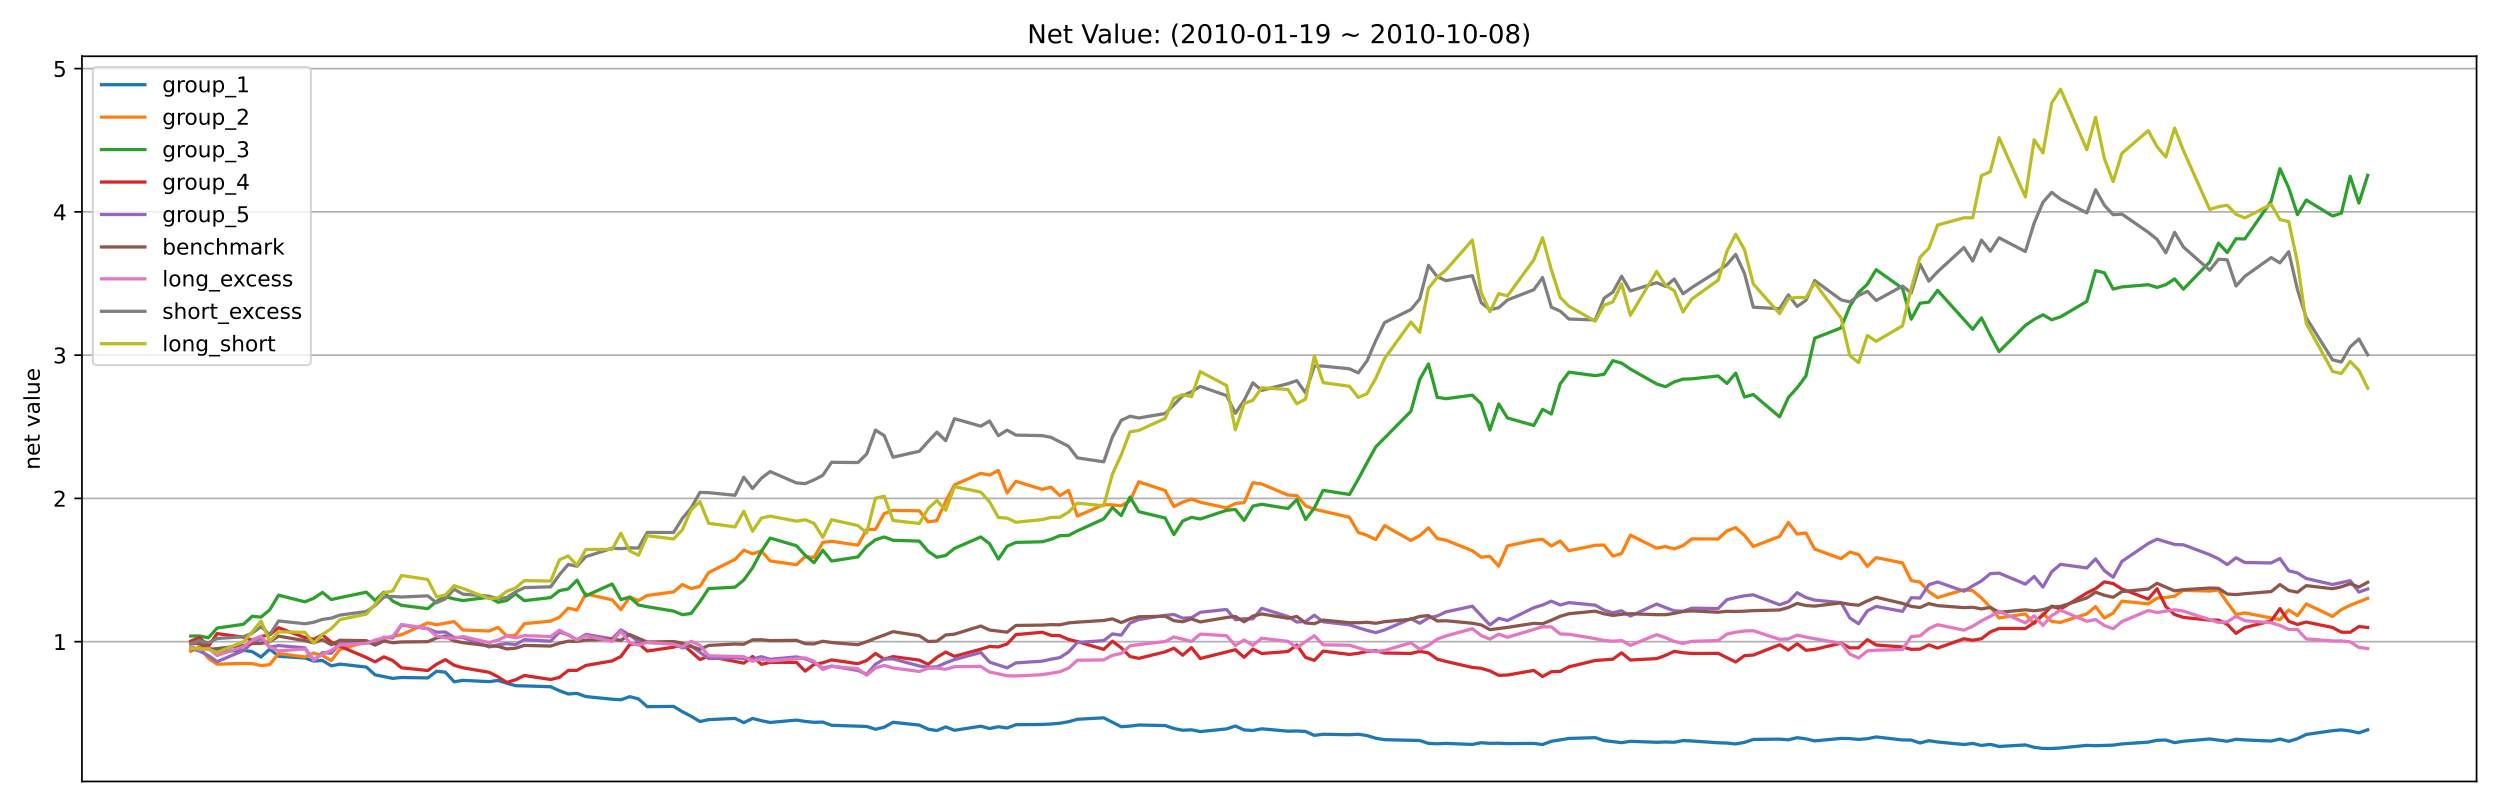 <?xml version="1.0" encoding="utf-8" standalone="no"?>
<!DOCTYPE svg PUBLIC "-//W3C//DTD SVG 1.1//EN"
  "http://www.w3.org/Graphics/SVG/1.1/DTD/svg11.dtd">
<!-- Created with matplotlib (https://matplotlib.org/) -->
<svg height="374.4pt" version="1.1" viewBox="0 0 1152 374.4" width="1152pt" xmlns="http://www.w3.org/2000/svg" xmlns:xlink="http://www.w3.org/1999/xlink">
 <defs>
  <style type="text/css">*{stroke-linecap:butt;stroke-linejoin:round;}</style>
 </defs>
 <g id="figure_1">
  <g id="patch_1">
   <path d="M 0 374.4 
L 1152 374.4 
L 1152 0 
L 0 0 
z
" style="fill:#ffffff;"/>
  </g>
  <g id="axes_1">
   <g id="patch_2">
    <path d="M 37.76 360.1 
L 1141.2 360.1 
L 1141.2 25.92 
L 37.76 25.92 
z
" style="fill:#ffffff;"/>
   </g>
   <g id="matplotlib.axis_1"/>
   <g id="matplotlib.axis_2">
    <g id="ytick_1">
     <g id="line2d_1">
      <path clip-path="url(#p6f74dee149)" d="M 37.76 295.695 
L 1141.2 295.695 
" style="fill:none;stroke:#b0b0b0;stroke-linecap:square;stroke-width:0.8;"/>
     </g>
     <g id="line2d_2">
      <defs>
       <path d="M 0 0 
L -3.5 0 
" id="mcd8a3d7a21" style="stroke:#000000;stroke-width:0.8;"/>
      </defs>
      <g>
       <use style="stroke:#000000;stroke-width:0.8;" x="37.76" xlink:href="#mcd8a3d7a21" y="295.695"/>
      </g>
     </g>
     <g id="text_1">
      <!-- 1 -->
      <g transform="translate(24.398 299.494)scale(0.1 -0.1)">
       <defs>
        <path d="M 12.406 8.297 
L 28.516 8.297 
L 28.516 63.922 
L 10.984 60.406 
L 10.984 69.391 
L 28.422 72.906 
L 38.281 72.906 
L 38.281 8.297 
L 54.391 8.297 
L 54.391 0 
L 12.406 0 
z
" id="DejaVuSans-49"/>
       </defs>
       <use xlink:href="#DejaVuSans-49"/>
      </g>
     </g>
    </g>
    <g id="ytick_2">
     <g id="line2d_3">
      <path clip-path="url(#p6f74dee149)" d="M 37.76 229.671 
L 1141.2 229.671 
" style="fill:none;stroke:#b0b0b0;stroke-linecap:square;stroke-width:0.8;"/>
     </g>
     <g id="line2d_4">
      <g>
       <use style="stroke:#000000;stroke-width:0.8;" x="37.76" xlink:href="#mcd8a3d7a21" y="229.671"/>
      </g>
     </g>
     <g id="text_2">
      <!-- 2 -->
      <g transform="translate(24.398 233.471)scale(0.1 -0.1)">
       <defs>
        <path d="M 19.188 8.297 
L 53.609 8.297 
L 53.609 0 
L 7.328 0 
L 7.328 8.297 
Q 12.938 14.109 22.625 23.891 
Q 32.328 33.688 34.812 36.531 
Q 39.547 41.844 41.422 45.531 
Q 43.312 49.219 43.312 52.781 
Q 43.312 58.594 39.234 62.25 
Q 35.156 65.922 28.609 65.922 
Q 23.969 65.922 18.812 64.312 
Q 13.672 62.703 7.812 59.422 
L 7.812 69.391 
Q 13.766 71.781 18.938 73 
Q 24.125 74.219 28.422 74.219 
Q 39.75 74.219 46.484 68.547 
Q 53.219 62.891 53.219 53.422 
Q 53.219 48.922 51.531 44.891 
Q 49.859 40.875 45.406 35.406 
Q 44.188 33.984 37.641 27.219 
Q 31.109 20.453 19.188 8.297 
z
" id="DejaVuSans-50"/>
       </defs>
       <use xlink:href="#DejaVuSans-50"/>
      </g>
     </g>
    </g>
    <g id="ytick_3">
     <g id="line2d_5">
      <path clip-path="url(#p6f74dee149)" d="M 37.76 163.648 
L 1141.2 163.648 
" style="fill:none;stroke:#b0b0b0;stroke-linecap:square;stroke-width:0.8;"/>
     </g>
     <g id="line2d_6">
      <g>
       <use style="stroke:#000000;stroke-width:0.8;" x="37.76" xlink:href="#mcd8a3d7a21" y="163.648"/>
      </g>
     </g>
     <g id="text_3">
      <!-- 3 -->
      <g transform="translate(24.398 167.447)scale(0.1 -0.1)">
       <defs>
        <path d="M 40.578 39.312 
Q 47.656 37.797 51.625 33 
Q 55.609 28.219 55.609 21.188 
Q 55.609 10.406 48.188 4.484 
Q 40.766 -1.422 27.094 -1.422 
Q 22.516 -1.422 17.656 -0.516 
Q 12.797 0.391 7.625 2.203 
L 7.625 11.719 
Q 11.719 9.328 16.594 8.109 
Q 21.484 6.891 26.812 6.891 
Q 36.078 6.891 40.938 10.547 
Q 45.797 14.203 45.797 21.188 
Q 45.797 27.641 41.281 31.266 
Q 36.766 34.906 28.719 34.906 
L 20.219 34.906 
L 20.219 43.016 
L 29.109 43.016 
Q 36.375 43.016 40.234 45.922 
Q 44.094 48.828 44.094 54.297 
Q 44.094 59.906 40.109 62.906 
Q 36.141 65.922 28.719 65.922 
Q 24.656 65.922 20.016 65.031 
Q 15.375 64.156 9.812 62.312 
L 9.812 71.094 
Q 15.438 72.656 20.344 73.438 
Q 25.25 74.219 29.594 74.219 
Q 40.828 74.219 47.359 69.109 
Q 53.906 64.016 53.906 55.328 
Q 53.906 49.266 50.438 45.094 
Q 46.969 40.922 40.578 39.312 
z
" id="DejaVuSans-51"/>
       </defs>
       <use xlink:href="#DejaVuSans-51"/>
      </g>
     </g>
    </g>
    <g id="ytick_4">
     <g id="line2d_7">
      <path clip-path="url(#p6f74dee149)" d="M 37.76 97.624 
L 1141.2 97.624 
" style="fill:none;stroke:#b0b0b0;stroke-linecap:square;stroke-width:0.8;"/>
     </g>
     <g id="line2d_8">
      <g>
       <use style="stroke:#000000;stroke-width:0.8;" x="37.76" xlink:href="#mcd8a3d7a21" y="97.624"/>
      </g>
     </g>
     <g id="text_4">
      <!-- 4 -->
      <g transform="translate(24.398 101.423)scale(0.1 -0.1)">
       <defs>
        <path d="M 37.797 64.312 
L 12.891 25.391 
L 37.797 25.391 
z
M 35.203 72.906 
L 47.609 72.906 
L 47.609 25.391 
L 58.016 25.391 
L 58.016 17.188 
L 47.609 17.188 
L 47.609 0 
L 37.797 0 
L 37.797 17.188 
L 4.891 17.188 
L 4.891 26.703 
z
" id="DejaVuSans-52"/>
       </defs>
       <use xlink:href="#DejaVuSans-52"/>
      </g>
     </g>
    </g>
    <g id="ytick_5">
     <g id="line2d_9">
      <path clip-path="url(#p6f74dee149)" d="M 37.76 31.6 
L 1141.2 31.6 
" style="fill:none;stroke:#b0b0b0;stroke-linecap:square;stroke-width:0.8;"/>
     </g>
     <g id="line2d_10">
      <g>
       <use style="stroke:#000000;stroke-width:0.8;" x="37.76" xlink:href="#mcd8a3d7a21" y="31.6"/>
      </g>
     </g>
     <g id="text_5">
      <!-- 5 -->
      <g transform="translate(24.398 35.399)scale(0.1 -0.1)">
       <defs>
        <path d="M 10.797 72.906 
L 49.516 72.906 
L 49.516 64.594 
L 19.828 64.594 
L 19.828 46.734 
Q 21.969 47.469 24.109 47.828 
Q 26.266 48.188 28.422 48.188 
Q 40.625 48.188 47.75 41.5 
Q 54.891 34.812 54.891 23.391 
Q 54.891 11.625 47.562 5.094 
Q 40.234 -1.422 26.906 -1.422 
Q 22.312 -1.422 17.547 -0.641 
Q 12.797 0.141 7.719 1.703 
L 7.719 11.625 
Q 12.109 9.234 16.797 8.062 
Q 21.484 6.891 26.703 6.891 
Q 35.156 6.891 40.078 11.328 
Q 45.016 15.766 45.016 23.391 
Q 45.016 31 40.078 35.438 
Q 35.156 39.891 26.703 39.891 
Q 22.75 39.891 18.812 39.016 
Q 14.891 38.141 10.797 36.281 
z
" id="DejaVuSans-53"/>
       </defs>
       <use xlink:href="#DejaVuSans-53"/>
      </g>
     </g>
    </g>
    <g id="text_6">
     <!-- net value -->
     <g transform="translate(18.318 216.462)rotate(-90)scale(0.1 -0.1)">
      <defs>
       <path d="M 54.891 33.016 
L 54.891 0 
L 45.906 0 
L 45.906 32.719 
Q 45.906 40.484 42.875 44.328 
Q 39.844 48.188 33.797 48.188 
Q 26.516 48.188 22.312 43.547 
Q 18.109 38.922 18.109 30.906 
L 18.109 0 
L 9.078 0 
L 9.078 54.688 
L 18.109 54.688 
L 18.109 46.188 
Q 21.344 51.125 25.703 53.562 
Q 30.078 56 35.797 56 
Q 45.219 56 50.047 50.172 
Q 54.891 44.344 54.891 33.016 
z
" id="DejaVuSans-110"/>
       <path d="M 56.203 29.594 
L 56.203 25.203 
L 14.891 25.203 
Q 15.484 15.922 20.484 11.062 
Q 25.484 6.203 34.422 6.203 
Q 39.594 6.203 44.453 7.469 
Q 49.312 8.734 54.109 11.281 
L 54.109 2.781 
Q 49.266 0.734 44.188 -0.344 
Q 39.109 -1.422 33.891 -1.422 
Q 20.797 -1.422 13.156 6.188 
Q 5.516 13.812 5.516 26.812 
Q 5.516 40.234 12.766 48.109 
Q 20.016 56 32.328 56 
Q 43.359 56 49.781 48.891 
Q 56.203 41.797 56.203 29.594 
z
M 47.219 32.234 
Q 47.125 39.594 43.094 43.984 
Q 39.062 48.391 32.422 48.391 
Q 24.906 48.391 20.391 44.141 
Q 15.875 39.891 15.188 32.172 
z
" id="DejaVuSans-101"/>
       <path d="M 18.312 70.219 
L 18.312 54.688 
L 36.812 54.688 
L 36.812 47.703 
L 18.312 47.703 
L 18.312 18.016 
Q 18.312 11.328 20.141 9.422 
Q 21.969 7.516 27.594 7.516 
L 36.812 7.516 
L 36.812 0 
L 27.594 0 
Q 17.188 0 13.234 3.875 
Q 9.281 7.766 9.281 18.016 
L 9.281 47.703 
L 2.688 47.703 
L 2.688 54.688 
L 9.281 54.688 
L 9.281 70.219 
z
" id="DejaVuSans-116"/>
       <path id="DejaVuSans-32"/>
       <path d="M 2.984 54.688 
L 12.5 54.688 
L 29.594 8.797 
L 46.688 54.688 
L 56.203 54.688 
L 35.688 0 
L 23.484 0 
z
" id="DejaVuSans-118"/>
       <path d="M 34.281 27.484 
Q 23.391 27.484 19.188 25 
Q 14.984 22.516 14.984 16.5 
Q 14.984 11.719 18.141 8.906 
Q 21.297 6.109 26.703 6.109 
Q 34.188 6.109 38.703 11.406 
Q 43.219 16.703 43.219 25.484 
L 43.219 27.484 
z
M 52.203 31.203 
L 52.203 0 
L 43.219 0 
L 43.219 8.297 
Q 40.141 3.328 35.547 0.953 
Q 30.953 -1.422 24.312 -1.422 
Q 15.922 -1.422 10.953 3.297 
Q 6 8.016 6 15.922 
Q 6 25.141 12.172 29.828 
Q 18.359 34.516 30.609 34.516 
L 43.219 34.516 
L 43.219 35.406 
Q 43.219 41.609 39.141 45 
Q 35.062 48.391 27.688 48.391 
Q 23 48.391 18.547 47.266 
Q 14.109 46.141 10.016 43.891 
L 10.016 52.203 
Q 14.938 54.109 19.578 55.047 
Q 24.219 56 28.609 56 
Q 40.484 56 46.344 49.844 
Q 52.203 43.703 52.203 31.203 
z
" id="DejaVuSans-97"/>
       <path d="M 9.422 75.984 
L 18.406 75.984 
L 18.406 0 
L 9.422 0 
z
" id="DejaVuSans-108"/>
       <path d="M 8.5 21.578 
L 8.5 54.688 
L 17.484 54.688 
L 17.484 21.922 
Q 17.484 14.156 20.5 10.266 
Q 23.531 6.391 29.594 6.391 
Q 36.859 6.391 41.078 11.031 
Q 45.312 15.672 45.312 23.688 
L 45.312 54.688 
L 54.297 54.688 
L 54.297 0 
L 45.312 0 
L 45.312 8.406 
Q 42.047 3.422 37.719 1 
Q 33.406 -1.422 27.688 -1.422 
Q 18.266 -1.422 13.375 4.438 
Q 8.5 10.297 8.5 21.578 
z
M 31.109 56 
z
" id="DejaVuSans-117"/>
      </defs>
      <use xlink:href="#DejaVuSans-110"/>
      <use x="63.379" xlink:href="#DejaVuSans-101"/>
      <use x="124.902" xlink:href="#DejaVuSans-116"/>
      <use x="164.111" xlink:href="#DejaVuSans-32"/>
      <use x="195.898" xlink:href="#DejaVuSans-118"/>
      <use x="255.078" xlink:href="#DejaVuSans-97"/>
      <use x="316.357" xlink:href="#DejaVuSans-108"/>
      <use x="344.141" xlink:href="#DejaVuSans-117"/>
      <use x="407.52" xlink:href="#DejaVuSans-101"/>
     </g>
    </g>
   </g>
   <g id="line2d_11">
    <path clip-path="url(#p6f74dee149)" d="M 87.916 295.825 
L 91.961 296.833 
L 96.006 298.694 
L 100.051 300.293 
L 112.186 299.63 
L 116.23 300.296 
L 120.275 302.774 
L 124.32 299.077 
L 128.365 302.417 
L 140.5 303.212 
L 144.545 304.61 
L 148.589 304.37 
L 152.634 306.792 
L 156.679 306.036 
L 168.814 307.379 
L 172.859 310.966 
L 180.948 312.592 
L 184.993 312.182 
L 197.128 312.384 
L 201.173 309.307 
L 205.218 309.748 
L 209.262 314.162 
L 213.307 313.508 
L 225.442 314.096 
L 229.487 313.551 
L 233.532 314.827 
L 237.576 315.97 
L 241.621 316.06 
L 253.756 316.45 
L 257.801 318.3 
L 261.846 319.787 
L 265.891 319.507 
L 269.935 320.973 
L 282.07 322.203 
L 286.115 322.464 
L 290.16 321.021 
L 294.205 322.04 
L 298.25 325.636 
L 310.384 325.512 
L 314.429 327.942 
L 318.474 330.051 
L 322.519 332.466 
L 326.564 331.612 
L 338.698 331.032 
L 342.743 333.005 
L 346.788 331.058 
L 350.833 332.084 
L 354.878 332.913 
L 367.012 331.811 
L 371.057 332.435 
L 375.102 332.845 
L 379.147 332.734 
L 383.192 334.21 
L 399.371 334.745 
L 403.416 336.036 
L 407.461 335.088 
L 411.506 332.834 
L 423.64 334.126 
L 427.685 335.997 
L 431.73 336.635 
L 435.775 334.955 
L 439.82 336.52 
L 451.954 334.642 
L 455.999 335.709 
L 460.044 334.871 
L 464.089 335.466 
L 468.134 333.935 
L 480.269 333.838 
L 484.313 333.617 
L 488.358 333.277 
L 492.403 332.57 
L 496.448 331.446 
L 508.583 330.764 
L 516.672 334.875 
L 520.717 334.571 
L 524.762 334.084 
L 536.897 334.333 
L 540.942 335.698 
L 544.986 336.496 
L 549.031 336.299 
L 553.076 337.118 
L 565.211 335.881 
L 569.256 334.547 
L 573.301 336.357 
L 577.345 336.613 
L 581.39 335.827 
L 593.525 336.924 
L 597.57 336.844 
L 601.615 337.049 
L 605.659 338.858 
L 609.704 338.333 
L 621.839 338.556 
L 625.884 338.335 
L 629.929 338.948 
L 633.974 340.181 
L 638.018 340.843 
L 654.198 341.223 
L 658.243 342.543 
L 662.288 342.733 
L 666.332 342.557 
L 678.467 343.041 
L 682.512 342.24 
L 686.557 342.538 
L 690.602 342.476 
L 694.647 342.643 
L 706.781 342.561 
L 710.826 343.078 
L 714.871 341.583 
L 722.961 340.273 
L 735.095 339.906 
L 739.14 341.256 
L 747.23 342.221 
L 751.275 341.591 
L 763.409 342.044 
L 767.454 341.897 
L 771.499 342.038 
L 775.544 341.249 
L 779.589 341.441 
L 791.723 342.27 
L 795.768 342.401 
L 799.813 342.805 
L 803.858 342.094 
L 807.903 340.737 
L 820.037 340.59 
L 824.082 340.903 
L 828.127 339.933 
L 832.172 340.468 
L 836.217 341.403 
L 848.352 340.259 
L 852.396 340.34 
L 856.441 340.725 
L 860.486 340.402 
L 864.531 339.584 
L 876.666 340.969 
L 880.71 341.023 
L 884.755 342.362 
L 888.8 341.305 
L 892.845 341.912 
L 904.98 343.068 
L 909.025 342.561 
L 913.069 343.508 
L 917.114 342.976 
L 921.159 343.965 
L 933.294 343.265 
L 937.339 344.353 
L 941.384 344.885 
L 945.428 344.91 
L 949.473 344.666 
L 961.608 343.457 
L 965.653 343.633 
L 973.742 343.347 
L 977.787 342.807 
L 989.922 341.966 
L 993.967 341.129 
L 998.012 341.008 
L 1002.057 342.2 
L 1006.101 341.561 
L 1018.236 340.519 
L 1026.326 341.583 
L 1030.371 340.64 
L 1034.415 340.948 
L 1046.55 341.485 
L 1050.595 340.547 
L 1054.64 341.625 
L 1058.685 340.367 
L 1062.73 338.429 
L 1074.864 336.694 
L 1078.909 336.323 
L 1082.954 336.834 
L 1086.999 337.695 
L 1091.044 336.265 
L 1091.044 336.265 
" style="fill:none;stroke:#1f77b4;stroke-linecap:square;stroke-width:1.5;"/>
   </g>
   <g id="line2d_12">
    <path clip-path="url(#p6f74dee149)" d="M 87.916 300.109 
L 91.961 298.057 
L 96.006 303.337 
L 100.051 306.068 
L 112.186 305.676 
L 116.23 305.781 
L 120.275 306.724 
L 124.32 306.245 
L 128.365 301.177 
L 140.5 302.721 
L 144.545 300.894 
L 148.589 302.112 
L 152.634 304.423 
L 156.679 299.213 
L 168.814 295.732 
L 172.859 296.318 
L 176.903 294.271 
L 180.948 293.26 
L 184.993 292.509 
L 197.128 287.021 
L 201.173 287.871 
L 209.262 286.418 
L 213.307 290.304 
L 225.442 290.767 
L 229.487 289.09 
L 233.532 293.079 
L 237.576 292.715 
L 241.621 287.412 
L 253.756 286.184 
L 257.801 284.421 
L 261.846 280.225 
L 265.891 281.126 
L 269.935 273.712 
L 282.07 276.381 
L 286.115 280.951 
L 290.16 275.099 
L 294.205 276.747 
L 298.25 274.375 
L 310.384 272.765 
L 314.429 269.351 
L 318.474 271.183 
L 322.519 270.269 
L 326.564 263.813 
L 338.698 257.773 
L 342.743 253.51 
L 346.788 255.219 
L 350.833 253.85 
L 354.878 258.476 
L 367.012 260.227 
L 371.057 256.48 
L 375.102 256.864 
L 379.147 249.961 
L 383.192 249.412 
L 395.326 251.213 
L 399.371 243.997 
L 403.416 243.932 
L 407.461 236.629 
L 411.506 235.188 
L 423.64 235.374 
L 427.685 240.486 
L 431.73 239.888 
L 435.775 231.005 
L 439.82 223.42 
L 451.954 218.096 
L 455.999 218.957 
L 460.044 216.828 
L 464.089 227.17 
L 468.134 221.781 
L 480.269 225.503 
L 484.313 224.481 
L 488.358 228.403 
L 492.403 225.953 
L 496.448 237.816 
L 508.583 232.553 
L 512.628 232.647 
L 516.672 233.063 
L 520.717 230.69 
L 524.762 222.01 
L 536.897 226.031 
L 540.942 233.439 
L 544.986 231.379 
L 549.031 229.996 
L 553.076 231.41 
L 565.211 234.048 
L 569.256 232.026 
L 573.301 231.601 
L 577.345 222.434 
L 581.39 223.023 
L 593.525 228.148 
L 597.57 228.333 
L 601.615 233.051 
L 605.659 234.661 
L 609.704 235.556 
L 621.839 238.361 
L 625.884 245.339 
L 629.929 246.651 
L 633.974 248.648 
L 638.018 242.219 
L 650.153 249.062 
L 654.198 246.829 
L 658.243 243.227 
L 662.288 248.156 
L 666.332 248.916 
L 678.467 253.746 
L 682.512 256.759 
L 686.557 256.379 
L 690.602 260.881 
L 694.647 251.549 
L 706.781 248.954 
L 710.826 248.568 
L 714.871 251.605 
L 718.916 249.274 
L 722.961 253.789 
L 735.095 251.278 
L 739.14 251.167 
L 743.185 256.256 
L 747.23 255.044 
L 751.275 246.601 
L 763.409 252.614 
L 767.454 251.854 
L 771.499 252.914 
L 775.544 251.443 
L 779.589 248.326 
L 791.723 248.378 
L 795.768 244.679 
L 799.813 243.113 
L 803.858 246.702 
L 807.903 251.818 
L 820.037 247.189 
L 824.082 240.744 
L 828.127 246.096 
L 832.172 245.597 
L 836.217 253.031 
L 848.352 257.445 
L 852.396 254.378 
L 856.441 255.498 
L 860.486 260.972 
L 864.531 256.931 
L 876.666 259.384 
L 880.71 267.545 
L 884.755 268.22 
L 888.8 272.589 
L 892.845 275.38 
L 904.98 271.737 
L 909.025 272.211 
L 913.069 275.586 
L 917.114 279.757 
L 921.159 284.762 
L 933.294 282.908 
L 937.339 287.433 
L 941.384 282.792 
L 945.428 286.434 
L 949.473 286.777 
L 961.608 282.864 
L 965.653 279.508 
L 969.698 284.805 
L 973.742 282.498 
L 977.787 277.011 
L 989.922 278.253 
L 993.967 275.603 
L 998.012 275.324 
L 1002.057 274.703 
L 1006.101 272.035 
L 1018.236 272.355 
L 1022.281 271.918 
L 1026.326 277.628 
L 1030.371 283.141 
L 1034.415 282.433 
L 1050.595 285.513 
L 1054.64 281.06 
L 1058.685 283.67 
L 1062.73 278.297 
L 1074.864 284.071 
L 1078.909 280.904 
L 1082.954 278.892 
L 1091.044 275.743 
L 1091.044 275.743 
" style="fill:none;stroke:#ff7f0e;stroke-linecap:square;stroke-width:1.5;"/>
   </g>
   <g id="line2d_13">
    <path clip-path="url(#p6f74dee149)" d="M 87.916 293.101 
L 91.961 293.075 
L 96.006 293.902 
L 100.051 289.405 
L 112.186 287.666 
L 116.23 283.963 
L 120.275 284.356 
L 124.32 280.973 
L 128.365 274.264 
L 140.5 277.315 
L 144.545 275.694 
L 148.589 272.98 
L 152.634 276.279 
L 156.679 275.391 
L 168.814 272.868 
L 172.859 276.701 
L 176.903 272.857 
L 180.948 276.975 
L 184.993 278.935 
L 197.128 280.464 
L 201.173 277.075 
L 205.218 274.951 
L 209.262 275.972 
L 213.307 276.728 
L 225.442 275.2 
L 229.487 277.528 
L 233.532 276.705 
L 237.576 273.637 
L 241.621 276.795 
L 253.756 275.377 
L 257.801 272.154 
L 261.846 271.408 
L 265.891 267.346 
L 269.935 274.565 
L 282.07 269.093 
L 286.115 276.293 
L 290.16 275.165 
L 294.205 278.799 
L 298.25 279.57 
L 310.384 281.595 
L 314.429 283.224 
L 318.474 282.705 
L 322.519 277.267 
L 326.564 271.224 
L 338.698 270.565 
L 342.743 267.282 
L 346.788 261.642 
L 350.833 254.075 
L 354.878 247.935 
L 367.012 251.482 
L 371.057 255.896 
L 375.102 259.283 
L 379.147 253.545 
L 383.192 258.538 
L 395.326 256.612 
L 399.371 251.834 
L 403.416 248.717 
L 407.461 247.424 
L 411.506 248.953 
L 423.64 249.347 
L 427.685 254.056 
L 431.73 256.786 
L 435.775 255.961 
L 439.82 252.71 
L 451.954 247.432 
L 455.999 250.559 
L 460.044 257.632 
L 464.089 251.676 
L 468.134 249.941 
L 480.269 249.64 
L 484.313 248.524 
L 488.358 246.839 
L 492.403 246.721 
L 496.448 244.632 
L 508.583 239.121 
L 512.628 233.883 
L 516.672 237.608 
L 520.717 229.042 
L 524.762 235.793 
L 536.897 238.691 
L 540.942 246.347 
L 544.986 240.104 
L 549.031 238.361 
L 553.076 239.172 
L 565.211 235.141 
L 569.256 234.748 
L 573.301 239.827 
L 577.345 233.196 
L 581.39 232.38 
L 593.525 234.318 
L 597.57 230.243 
L 601.615 239.356 
L 605.659 234.094 
L 609.704 225.958 
L 621.839 227.851 
L 625.884 220.794 
L 629.929 213.207 
L 633.974 205.909 
L 650.153 189.505 
L 654.198 174.883 
L 658.243 167.69 
L 662.288 183.09 
L 666.332 183.715 
L 678.467 182.092 
L 682.512 186.029 
L 686.557 198.17 
L 690.602 186.154 
L 694.647 192.605 
L 706.781 196.042 
L 710.826 188.595 
L 714.871 190.783 
L 718.916 176.903 
L 722.961 171.507 
L 735.095 173.099 
L 739.14 172.487 
L 743.185 166.181 
L 747.23 167.332 
L 751.275 170.05 
L 763.409 176.921 
L 767.454 178.206 
L 771.499 175.97 
L 775.544 174.697 
L 779.589 174.558 
L 791.723 173.24 
L 795.768 176.682 
L 799.813 171.917 
L 803.858 182.952 
L 807.903 181.797 
L 820.037 192.088 
L 824.082 183.131 
L 828.127 178.702 
L 832.172 173.256 
L 836.217 155.835 
L 848.352 151.096 
L 852.396 141.148 
L 856.441 134.821 
L 860.486 130.929 
L 864.531 124.266 
L 876.666 132.881 
L 880.71 147.077 
L 884.755 139.697 
L 888.8 139.25 
L 892.845 133.777 
L 909.025 151.765 
L 913.069 146.489 
L 917.114 154.538 
L 921.159 162.022 
L 933.294 149.937 
L 937.339 147.177 
L 941.384 145.059 
L 945.428 147.343 
L 949.473 146.004 
L 961.608 138.878 
L 965.653 124.734 
L 969.698 125.686 
L 973.742 133.2 
L 977.787 132.203 
L 989.922 131.187 
L 993.967 132.445 
L 998.012 131.182 
L 1002.057 128.509 
L 1006.101 133.262 
L 1018.236 120.726 
L 1022.281 112.058 
L 1026.326 116.384 
L 1030.371 110.025 
L 1034.415 110.102 
L 1046.55 92.733 
L 1050.595 77.73 
L 1054.64 86.565 
L 1058.685 98.884 
L 1062.73 92.172 
L 1074.864 99.535 
L 1078.909 98.214 
L 1082.954 81.211 
L 1086.999 93.565 
L 1091.044 80.78 
L 1091.044 80.78 
" style="fill:none;stroke:#2ca02c;stroke-linecap:square;stroke-width:1.5;"/>
   </g>
   <g id="line2d_14">
    <path clip-path="url(#p6f74dee149)" d="M 87.916 295.438 
L 91.961 293.835 
L 96.006 297.848 
L 100.051 291.953 
L 112.186 293.591 
L 116.23 295.051 
L 120.275 293.29 
L 124.32 292.503 
L 128.365 289.249 
L 140.5 293.793 
L 144.545 294.575 
L 148.589 292.53 
L 152.634 295.883 
L 156.679 297.786 
L 168.814 302.985 
L 172.859 304.993 
L 176.903 302.666 
L 180.948 304.378 
L 184.993 307.712 
L 197.128 308.977 
L 201.173 306.075 
L 205.218 303.973 
L 209.262 306.557 
L 213.307 307.71 
L 225.442 309.811 
L 229.487 311.889 
L 233.532 314.451 
L 237.576 313.247 
L 241.621 311.258 
L 253.756 313.117 
L 257.801 312.128 
L 261.846 308.936 
L 265.891 308.897 
L 269.935 306.636 
L 282.07 304.569 
L 286.115 302.496 
L 290.16 296.999 
L 294.205 296.452 
L 298.25 300.012 
L 310.384 298.223 
L 314.429 296.931 
L 318.474 300.318 
L 322.519 303.914 
L 326.564 302.414 
L 342.743 305.588 
L 346.788 302.486 
L 350.833 306.115 
L 354.878 305.22 
L 367.012 305.222 
L 371.057 309.26 
L 375.102 306.158 
L 379.147 305.413 
L 383.192 304.089 
L 395.326 305.834 
L 399.371 304.362 
L 403.416 301.12 
L 407.461 303.739 
L 411.506 302.571 
L 423.64 304.185 
L 427.685 306.151 
L 431.73 302.896 
L 435.775 300.486 
L 439.82 302.448 
L 451.954 299.15 
L 455.999 297.902 
L 460.044 298.113 
L 464.089 296.759 
L 468.134 292.45 
L 480.269 291.315 
L 484.313 292.776 
L 488.358 292.91 
L 492.403 294.654 
L 496.448 295.633 
L 508.583 299.221 
L 512.628 295.464 
L 516.672 298.509 
L 520.717 302.53 
L 524.762 303.373 
L 536.897 300.373 
L 540.942 298.708 
L 544.986 301.909 
L 549.031 298.417 
L 553.076 303.443 
L 569.256 299.395 
L 573.301 302.882 
L 577.345 299.111 
L 581.39 301.138 
L 593.525 300.224 
L 597.57 297.208 
L 601.615 302.94 
L 605.659 304.297 
L 609.704 300.046 
L 621.839 301.554 
L 625.884 301.039 
L 629.929 300.188 
L 633.974 299.836 
L 638.018 300.903 
L 650.153 301.105 
L 654.198 300.148 
L 658.243 300.854 
L 662.288 303.73 
L 666.332 304.793 
L 678.467 307.558 
L 682.512 307.941 
L 686.557 309.168 
L 690.602 311.189 
L 694.647 311.063 
L 706.781 308.931 
L 710.826 311.763 
L 714.871 309.511 
L 718.916 309.426 
L 722.961 307.274 
L 735.095 304.359 
L 743.185 303.762 
L 747.23 300.822 
L 751.275 304.135 
L 763.409 303.486 
L 767.454 302.003 
L 771.499 300.156 
L 775.544 300.765 
L 779.589 301.115 
L 791.723 301.066 
L 799.813 305.046 
L 803.858 302.108 
L 807.903 301.855 
L 820.037 297.11 
L 824.082 299.57 
L 828.127 296.628 
L 832.172 299.651 
L 836.217 299.22 
L 848.352 296.356 
L 852.396 298.514 
L 856.441 298.528 
L 860.486 294.752 
L 864.531 297.215 
L 876.666 298.123 
L 880.71 299.204 
L 884.755 299.112 
L 888.8 297.145 
L 892.845 298.639 
L 904.98 294.348 
L 909.025 295.043 
L 913.069 294.322 
L 917.114 291.218 
L 921.159 289.607 
L 933.294 289.638 
L 937.339 286.908 
L 941.384 283.429 
L 945.428 279.29 
L 949.473 280.698 
L 961.608 273.243 
L 965.653 271.251 
L 969.698 268.126 
L 973.742 268.9 
L 977.787 271.417 
L 989.922 276.069 
L 993.967 271.29 
L 998.012 279.496 
L 1002.057 283.159 
L 1006.101 284.498 
L 1018.236 285.769 
L 1022.281 285.73 
L 1026.326 287.697 
L 1030.371 291.879 
L 1034.415 289.174 
L 1046.55 286.118 
L 1050.595 280.416 
L 1054.64 286.311 
L 1058.685 287.74 
L 1062.73 286.641 
L 1074.864 289.151 
L 1078.909 291.311 
L 1082.954 291.353 
L 1086.999 288.722 
L 1091.044 289.137 
L 1091.044 289.137 
" style="fill:none;stroke:#d62728;stroke-linecap:square;stroke-width:1.5;"/>
   </g>
   <g id="line2d_15">
    <path clip-path="url(#p6f74dee149)" d="M 87.916 298.937 
L 91.961 300.004 
L 96.006 302.088 
L 100.051 304.89 
L 112.186 299.775 
L 116.23 296.145 
L 120.275 294.171 
L 124.32 298.214 
L 128.365 297.48 
L 140.5 298.539 
L 144.545 304.469 
L 148.589 300.737 
L 152.634 301.016 
L 156.679 296.657 
L 168.814 296.06 
L 172.859 296.598 
L 176.903 293.626 
L 180.948 293.992 
L 184.993 288.018 
L 197.128 289.718 
L 201.173 291.317 
L 205.218 291.245 
L 209.262 293.751 
L 213.307 293.765 
L 225.442 298.132 
L 229.487 297.123 
L 233.532 296.568 
L 237.576 297.011 
L 241.621 294.736 
L 253.756 295.445 
L 257.801 291.246 
L 261.846 292.479 
L 265.891 294.819 
L 269.935 292.351 
L 282.07 294.397 
L 286.115 290.238 
L 290.16 292.644 
L 294.205 295.636 
L 298.25 296.019 
L 310.384 296.632 
L 314.429 298.577 
L 318.474 297.543 
L 322.519 300.577 
L 326.564 303.466 
L 338.698 303.132 
L 346.788 303.649 
L 350.833 302.604 
L 354.878 303.813 
L 367.012 302.689 
L 371.057 303.604 
L 375.102 305.195 
L 379.147 307.986 
L 383.192 306.917 
L 395.326 308.93 
L 399.371 310.688 
L 403.416 306.096 
L 407.461 303.671 
L 411.506 303.619 
L 423.64 306.886 
L 427.685 307.47 
L 431.73 307.235 
L 435.775 305.459 
L 439.82 303.914 
L 451.954 300.657 
L 455.999 305.093 
L 464.089 307.752 
L 468.134 305.45 
L 480.269 304.666 
L 484.313 303.762 
L 488.358 303.033 
L 492.403 300.437 
L 496.448 296.056 
L 508.583 295.193 
L 512.628 292.102 
L 516.672 292.683 
L 520.717 287.103 
L 524.762 285.472 
L 536.897 283.57 
L 540.942 283.147 
L 544.986 284.839 
L 549.031 284.646 
L 553.076 282.144 
L 565.211 280.835 
L 569.256 285.627 
L 573.301 285.046 
L 577.345 285.163 
L 581.39 280.291 
L 593.525 284.099 
L 597.57 286.659 
L 601.615 286.341 
L 605.659 283.476 
L 609.704 286.511 
L 621.839 287.916 
L 625.884 289.271 
L 629.929 290.491 
L 633.974 291.518 
L 638.018 290.272 
L 650.153 285.083 
L 654.198 287.203 
L 658.243 284.747 
L 662.288 283.832 
L 666.332 281.956 
L 678.467 279.342 
L 686.557 287.983 
L 690.602 284.909 
L 694.647 285.946 
L 706.781 280.026 
L 710.826 278.798 
L 714.871 277.008 
L 718.916 278.792 
L 722.961 277.681 
L 735.095 278.855 
L 739.14 281.135 
L 743.185 282.365 
L 747.23 281.434 
L 751.275 283.878 
L 763.409 278.352 
L 767.454 279.995 
L 771.499 281.458 
L 775.544 281.687 
L 779.589 280.244 
L 791.723 280.414 
L 795.768 276.323 
L 799.813 275.36 
L 803.858 274.533 
L 807.903 274.091 
L 820.037 278.671 
L 824.082 277.246 
L 828.127 273.115 
L 832.172 275.325 
L 836.217 276.538 
L 848.352 277.675 
L 852.396 284.748 
L 856.441 287.417 
L 860.486 281.478 
L 864.531 279.455 
L 876.666 281.723 
L 880.71 275.406 
L 884.755 275.581 
L 888.8 269.429 
L 892.845 268.161 
L 904.98 272.413 
L 909.025 269.971 
L 913.069 267.688 
L 917.114 264.349 
L 921.159 264.085 
L 933.294 269.159 
L 937.339 265.638 
L 941.384 270.54 
L 945.428 263.463 
L 949.473 260.059 
L 961.608 261.693 
L 965.653 257.539 
L 969.698 262.931 
L 973.742 266.011 
L 977.787 258.692 
L 989.922 250.431 
L 993.967 248.436 
L 1002.057 250.898 
L 1006.101 251.039 
L 1018.236 255.612 
L 1022.281 257.51 
L 1026.326 260.176 
L 1030.371 257.016 
L 1034.415 259.211 
L 1046.55 259.398 
L 1050.595 257.351 
L 1054.64 263.023 
L 1058.685 264.015 
L 1062.73 266.563 
L 1074.864 269.345 
L 1082.954 267.567 
L 1086.999 272.837 
L 1091.044 271.358 
L 1091.044 271.358 
" style="fill:none;stroke:#9467bd;stroke-linecap:square;stroke-width:1.5;"/>
   </g>
   <g id="line2d_16">
    <path clip-path="url(#p6f74dee149)" d="M 87.916 296.691 
L 91.961 296.369 
L 96.006 299.229 
L 100.051 298.879 
L 112.186 297.466 
L 116.23 296.536 
L 120.275 296.471 
L 124.32 295.628 
L 128.365 293.126 
L 140.5 295.225 
L 144.545 296.2 
L 148.589 294.756 
L 152.634 297.1 
L 156.679 295.023 
L 168.814 295.229 
L 172.859 297.291 
L 176.903 295.356 
L 180.948 296.172 
L 184.993 295.82 
L 197.128 295.685 
L 201.173 293.976 
L 205.218 293.101 
L 209.262 295.352 
L 213.307 296.125 
L 225.442 297.636 
L 229.487 297.824 
L 233.532 299.028 
L 237.576 298.678 
L 241.621 297.408 
L 253.756 297.701 
L 257.801 296.392 
L 261.846 295.456 
L 265.891 295.536 
L 269.935 294.953 
L 282.07 294.502 
L 286.115 295.057 
L 290.16 292.404 
L 298.25 295.854 
L 310.384 295.632 
L 314.429 296.373 
L 318.474 297.9 
L 322.519 299.19 
L 326.564 297.419 
L 338.698 296.752 
L 342.743 296.872 
L 346.788 294.862 
L 350.833 294.793 
L 354.878 295.195 
L 367.012 295.069 
L 371.057 296.607 
L 375.102 296.716 
L 379.147 295.488 
L 383.192 296.079 
L 395.326 297.09 
L 399.371 295.697 
L 403.416 294.091 
L 407.461 292.638 
L 411.506 291.059 
L 423.64 292.941 
L 427.685 295.597 
L 431.73 295.433 
L 435.775 292.596 
L 439.82 292.226 
L 451.954 288.466 
L 455.999 290.314 
L 464.089 291.322 
L 468.134 288.2 
L 480.269 288.055 
L 484.313 287.831 
L 488.358 287.914 
L 492.403 287.033 
L 496.448 286.693 
L 508.583 285.913 
L 512.628 285.169 
L 516.672 286.888 
L 520.717 285.216 
L 524.762 284.197 
L 536.897 283.955 
L 540.942 286.009 
L 544.986 286.519 
L 549.031 285.174 
L 553.076 286.593 
L 565.211 284.548 
L 569.256 284.062 
L 573.301 286.539 
L 577.345 283.872 
L 581.39 282.904 
L 593.525 284.889 
L 597.57 284.065 
L 601.615 287.072 
L 605.659 287.403 
L 609.704 285.723 
L 621.839 286.943 
L 625.884 286.95 
L 629.929 286.733 
L 633.974 287.202 
L 638.018 286.476 
L 650.153 285.334 
L 654.198 284.04 
L 658.243 283.673 
L 662.288 286.17 
L 666.332 286.041 
L 678.467 287.2 
L 682.512 287.948 
L 686.557 290.166 
L 694.647 289.096 
L 706.781 287.239 
L 710.826 287.423 
L 714.871 285.805 
L 718.916 283.98 
L 722.961 282.807 
L 735.095 281.613 
L 739.14 282.829 
L 743.185 283.593 
L 747.23 283.072 
L 751.275 282.801 
L 763.409 283.247 
L 767.454 283.251 
L 771.499 282.645 
L 775.544 281.774 
L 779.589 281.513 
L 791.723 282.108 
L 795.768 281.678 
L 799.813 281.77 
L 803.858 281.635 
L 807.903 281.383 
L 820.037 281.079 
L 824.082 279.928 
L 828.127 278.054 
L 832.172 279.04 
L 836.217 279.29 
L 848.352 277.805 
L 852.396 278.492 
L 856.441 278.882 
L 860.486 276.89 
L 864.531 275.217 
L 876.666 278.053 
L 880.71 279.421 
L 884.755 279.946 
L 888.8 278.132 
L 892.845 279.068 
L 904.98 279.994 
L 909.025 279.828 
L 913.069 280.589 
L 917.114 279.887 
L 921.159 282.139 
L 933.294 280.999 
L 937.339 281.451 
L 941.384 280.947 
L 945.428 279.681 
L 949.473 279.44 
L 961.608 275.53 
L 965.653 272.875 
L 969.698 274.296 
L 973.742 275.226 
L 977.787 272.59 
L 989.922 271.469 
L 993.967 268.791 
L 1002.057 272.287 
L 1006.101 271.721 
L 1018.236 270.968 
L 1022.281 271.082 
L 1026.326 273.733 
L 1030.371 273.994 
L 1034.415 273.577 
L 1046.55 272.614 
L 1050.595 269.37 
L 1054.64 272.103 
L 1058.685 272.882 
L 1062.73 269.859 
L 1074.864 271.287 
L 1078.909 270.397 
L 1082.954 268.971 
L 1086.999 270.509 
L 1091.044 268.315 
L 1091.044 268.315 
" style="fill:none;stroke:#8c564b;stroke-linecap:square;stroke-width:1.5;"/>
   </g>
   <g id="line2d_17">
    <path clip-path="url(#p6f74dee149)" d="M 87.916 297.941 
L 91.961 299.34 
L 96.006 298.717 
L 100.051 302.031 
L 112.186 298.001 
L 116.23 295.189 
L 120.275 293.251 
L 124.32 298.234 
L 128.365 299.905 
L 140.5 299.032 
L 144.545 303.996 
L 148.589 301.505 
L 152.634 299.674 
L 156.679 297.212 
L 168.814 296.422 
L 172.859 294.931 
L 176.903 293.889 
L 180.948 293.419 
L 184.993 287.762 
L 197.128 289.62 
L 201.173 293.087 
L 205.218 293.903 
L 209.262 294.089 
L 213.307 293.315 
L 225.442 296.135 
L 229.487 294.903 
L 233.532 293.069 
L 237.576 293.92 
L 241.621 292.901 
L 253.756 293.316 
L 257.801 290.382 
L 265.891 294.902 
L 269.935 293.026 
L 282.07 295.515 
L 286.115 290.88 
L 290.16 296.083 
L 294.205 297.268 
L 298.25 296.021 
L 310.384 296.855 
L 314.429 298.067 
L 318.474 295.537 
L 322.519 297.329 
L 326.564 302.194 
L 342.743 302.598 
L 346.788 304.717 
L 350.833 303.75 
L 354.878 304.588 
L 371.057 303.146 
L 375.102 304.651 
L 379.147 308.548 
L 383.192 307.015 
L 395.326 308.182 
L 399.371 311.119 
L 403.416 307.796 
L 407.461 306.605 
L 411.506 307.814 
L 423.64 309.409 
L 427.685 307.948 
L 431.73 307.848 
L 435.775 308.397 
L 439.82 307.218 
L 451.954 307.096 
L 455.999 309.686 
L 460.044 310.477 
L 464.089 311.407 
L 468.134 311.492 
L 480.269 310.892 
L 488.358 309.536 
L 492.403 307.85 
L 496.448 304.245 
L 508.583 304.087 
L 512.628 301.974 
L 516.672 301.132 
L 520.717 297.588 
L 524.762 297.041 
L 536.897 295.629 
L 540.942 293.526 
L 549.031 295.568 
L 553.076 292.194 
L 565.211 292.944 
L 569.256 297.451 
L 573.301 294.91 
L 577.345 297.382 
L 581.39 294.088 
L 593.525 295.547 
L 597.57 298.439 
L 605.659 292.92 
L 609.704 297.144 
L 621.839 297.313 
L 629.929 299.739 
L 633.974 300.244 
L 638.018 299.752 
L 650.153 296.191 
L 654.198 299.115 
L 658.243 297.347 
L 662.288 294.522 
L 666.332 293.018 
L 678.467 289.715 
L 682.512 292.828 
L 686.557 294.513 
L 690.602 292.209 
L 694.647 293.669 
L 710.826 288.839 
L 714.871 288.853 
L 718.916 292.139 
L 722.961 292.257 
L 735.095 294.278 
L 739.14 295.11 
L 743.185 295.48 
L 747.23 295.146 
L 751.275 297.402 
L 763.409 292.472 
L 767.454 293.833 
L 771.499 295.572 
L 775.544 296.491 
L 779.589 295.528 
L 791.723 295.175 
L 795.768 292.186 
L 799.813 291.322 
L 803.858 290.766 
L 807.903 290.629 
L 820.037 294.614 
L 824.082 294.421 
L 828.127 292.672 
L 832.172 293.579 
L 836.217 294.33 
L 848.352 296.444 
L 852.396 301.403 
L 856.441 303.212 
L 860.486 299.943 
L 864.531 299.604 
L 876.666 299.28 
L 880.71 293.328 
L 884.755 293.031 
L 888.8 289.648 
L 892.845 287.85 
L 904.98 290.381 
L 909.025 288.575 
L 913.069 286.075 
L 917.114 284.044 
L 921.159 281.695 
L 933.294 287 
L 937.339 283.739 
L 941.384 288.208 
L 945.428 283.654 
L 949.473 281.179 
L 961.608 286.301 
L 965.653 285.492 
L 969.698 288.218 
L 973.742 289.728 
L 977.787 286.416 
L 989.922 281.326 
L 993.967 282.27 
L 1002.057 280.984 
L 1006.101 281.598 
L 1022.281 286.844 
L 1026.326 286.57 
L 1030.371 284.008 
L 1034.415 286.007 
L 1046.55 286.972 
L 1050.595 288.198 
L 1054.64 290.018 
L 1058.685 290.115 
L 1062.73 294.419 
L 1074.864 295.34 
L 1078.909 295.352 
L 1082.954 295.759 
L 1086.999 298.357 
L 1091.044 298.827 
L 1091.044 298.827 
" style="fill:none;stroke:#e377c2;stroke-linecap:square;stroke-width:1.5;"/>
   </g>
   <g id="line2d_18">
    <path clip-path="url(#p6f74dee149)" d="M 87.916 296.561 
L 91.961 295.242 
L 96.006 296.244 
L 100.051 294.217 
L 112.186 293.427 
L 116.23 291.707 
L 120.275 288.813 
L 124.32 292.443 
L 128.365 286.126 
L 140.5 287.426 
L 144.545 286.74 
L 148.589 285.402 
L 152.634 284.851 
L 156.679 283.438 
L 168.814 281.792 
L 172.859 278.995 
L 176.903 275.109 
L 180.948 274.844 
L 184.993 275.102 
L 197.128 274.571 
L 201.173 277.751 
L 205.218 275.961 
L 209.262 271.489 
L 213.307 273.783 
L 225.442 274.736 
L 229.487 275.987 
L 233.532 275.332 
L 237.576 272.742 
L 241.621 270.775 
L 253.756 270.411 
L 257.801 264.814 
L 261.846 260.107 
L 265.891 260.908 
L 269.935 256.517 
L 282.07 252.633 
L 286.115 252.813 
L 290.16 252.481 
L 294.205 252.507 
L 298.25 245.356 
L 310.384 245.363 
L 314.429 238.858 
L 318.474 234.057 
L 322.519 226.904 
L 326.564 227.019 
L 338.698 228.216 
L 342.743 219.882 
L 346.788 225.099 
L 350.833 220.387 
L 354.878 217.285 
L 367.012 222.534 
L 371.057 222.846 
L 375.102 221.134 
L 379.147 219.017 
L 383.192 213.022 
L 395.326 213.135 
L 399.371 209.206 
L 403.416 198.202 
L 407.461 200.722 
L 411.506 210.668 
L 423.64 207.938 
L 427.685 203.442 
L 431.73 199.124 
L 435.775 203.061 
L 439.82 192.934 
L 451.954 196.379 
L 455.999 194.031 
L 460.044 200.749 
L 464.089 198.202 
L 468.134 200.487 
L 480.269 200.732 
L 484.313 201.519 
L 492.403 205.678 
L 496.448 210.984 
L 508.583 212.814 
L 512.628 201.314 
L 516.672 193.671 
L 520.717 191.818 
L 524.762 192.603 
L 536.897 190.551 
L 540.942 186.542 
L 544.986 182.351 
L 549.031 180.538 
L 553.076 178.062 
L 565.211 182.295 
L 569.256 190.431 
L 573.301 184.485 
L 577.345 176.409 
L 581.39 179.9 
L 593.525 176.779 
L 597.57 175.394 
L 601.615 181.072 
L 605.659 168.625 
L 609.704 168.7 
L 621.839 169.955 
L 625.884 171.799 
L 629.929 166.274 
L 633.974 156.91 
L 638.018 148.623 
L 650.153 142.634 
L 654.198 137.746 
L 658.243 122.264 
L 662.288 127.561 
L 666.332 129.328 
L 678.467 127.017 
L 682.512 139.435 
L 686.557 142.718 
L 690.602 141.804 
L 694.647 138.243 
L 706.781 133.499 
L 710.826 127.901 
L 714.871 141.557 
L 718.916 143.359 
L 722.961 147.016 
L 735.095 147.433 
L 739.14 137.426 
L 743.185 134.645 
L 747.23 127.306 
L 751.275 134.072 
L 763.409 130.246 
L 767.454 131.98 
L 771.499 128.571 
L 775.544 135.358 
L 779.589 132.492 
L 791.723 124.821 
L 795.768 121.948 
L 799.813 117.211 
L 803.858 125.987 
L 807.903 141.548 
L 820.037 142.256 
L 824.082 135.869 
L 828.127 141.22 
L 832.172 138.402 
L 836.217 129.249 
L 848.352 138.152 
L 852.396 139.144 
L 856.441 136.171 
L 860.486 134.226 
L 864.531 138.468 
L 876.666 131.818 
L 880.71 134.978 
L 884.755 121.75 
L 888.8 129.533 
L 892.845 125.237 
L 904.98 114.076 
L 909.025 120.308 
L 913.069 110.612 
L 917.114 115.781 
L 921.159 109.574 
L 933.294 115.899 
L 937.339 102.789 
L 941.384 93.228 
L 945.428 88.617 
L 949.473 91.775 
L 961.608 98.093 
L 965.653 87.426 
L 969.698 94.586 
L 973.742 98.947 
L 977.787 98.662 
L 989.922 107.046 
L 993.967 110.284 
L 998.012 116.471 
L 1002.057 107.069 
L 1006.101 113.804 
L 1018.236 124.535 
L 1022.281 119.47 
L 1026.326 119.726 
L 1030.371 131.779 
L 1034.415 127.32 
L 1046.55 118.701 
L 1050.595 121.121 
L 1054.64 115.991 
L 1058.685 133.513 
L 1062.73 146.454 
L 1074.864 165.836 
L 1078.909 166.813 
L 1082.954 159.854 
L 1086.999 156.215 
L 1091.044 163.5 
L 1091.044 163.5 
" style="fill:none;stroke:#7f7f7f;stroke-linecap:square;stroke-width:1.5;"/>
   </g>
   <g id="line2d_19">
    <path clip-path="url(#p6f74dee149)" d="M 87.916 298.807 
L 91.961 298.914 
L 96.006 299.233 
L 100.051 300.584 
L 112.186 295.742 
L 116.23 291.168 
L 120.275 286.197 
L 124.32 295.454 
L 128.365 291.155 
L 140.5 291.373 
L 144.545 296.294 
L 148.589 292.303 
L 152.634 289.691 
L 156.679 285.508 
L 168.814 282.972 
L 172.859 278.419 
L 176.903 273.206 
L 180.948 272.322 
L 184.993 265.182 
L 197.128 267.016 
L 201.173 275.026 
L 205.218 274.208 
L 209.262 269.886 
L 213.307 271.169 
L 225.442 275.884 
L 229.487 275.505 
L 233.532 272.48 
L 237.576 270.911 
L 241.621 267.539 
L 253.756 267.731 
L 257.801 257.937 
L 261.846 256.198 
L 265.891 260.468 
L 269.935 253.216 
L 282.07 253.142 
L 286.115 245.718 
L 290.16 253.885 
L 294.205 255.857 
L 298.25 246.877 
L 310.384 248.343 
L 314.429 244.122 
L 318.474 234.852 
L 322.519 231.178 
L 326.564 241.154 
L 338.698 242.786 
L 342.743 235.617 
L 346.788 244.775 
L 350.833 238.757 
L 354.878 237.835 
L 367.012 240.166 
L 371.057 239.517 
L 375.102 241.152 
L 379.147 247.57 
L 383.192 239.483 
L 395.326 242.183 
L 399.371 245.58 
L 403.416 229.573 
L 407.461 228.69 
L 411.506 239.827 
L 423.64 241.231 
L 427.685 234.342 
L 431.73 230.632 
L 435.775 235.14 
L 439.82 224.262 
L 451.954 226.761 
L 455.999 231.245 
L 460.044 238.453 
L 464.089 238.741 
L 468.134 240.668 
L 480.269 239.405 
L 484.313 238.436 
L 488.358 238.376 
L 492.403 235.985 
L 496.448 231.846 
L 508.583 233.066 
L 512.628 218.413 
L 516.672 209.565 
L 520.717 198.987 
L 524.762 198.351 
L 536.897 192.801 
L 540.942 183.47 
L 544.986 181.842 
L 549.031 182.791 
L 553.076 171.22 
L 565.211 177.665 
L 569.256 198.073 
L 573.301 185.923 
L 577.345 184.418 
L 581.39 178.679 
L 593.525 179.485 
L 597.57 186.086 
L 601.615 183.892 
L 605.659 164.094 
L 609.704 176.304 
L 621.839 177.995 
L 625.884 183.119 
L 629.929 181.45 
L 633.974 174.285 
L 638.018 165.2 
L 650.153 148.385 
L 654.198 153.141 
L 658.243 132.834 
L 662.288 127.854 
L 666.332 124.384 
L 678.467 110.614 
L 682.512 134.754 
L 686.557 143.658 
L 690.602 135.273 
L 694.647 136.363 
L 706.781 119.73 
L 710.826 109.562 
L 714.871 124.337 
L 718.916 136.985 
L 722.961 141.13 
L 735.095 147.978 
L 739.14 140.632 
L 743.185 139.122 
L 747.23 130.804 
L 751.275 145.295 
L 763.409 125.068 
L 767.454 131.492 
L 771.499 133.974 
L 775.544 143.765 
L 779.589 137.788 
L 791.723 129.101 
L 795.768 115.83 
L 799.813 107.917 
L 803.858 115.025 
L 807.903 130.834 
L 820.037 144.515 
L 824.082 137.57 
L 828.127 137.055 
L 832.172 137.138 
L 836.217 130.407 
L 848.352 146.523 
L 852.396 163.824 
L 856.441 167.118 
L 860.486 154.564 
L 864.531 157.29 
L 876.666 150.136 
L 880.71 132.875 
L 884.755 118.53 
L 888.8 114.441 
L 892.845 103.697 
L 904.98 100.359 
L 909.025 100.319 
L 913.069 80.888 
L 917.114 79.127 
L 921.159 63.45 
L 933.294 90.706 
L 937.339 64.424 
L 941.384 70.484 
L 945.428 47.441 
L 949.473 41.11 
L 961.608 69.004 
L 965.653 54.02 
L 969.698 73.057 
L 973.742 83.697 
L 977.787 70.607 
L 989.922 60.205 
L 993.967 67.581 
L 998.012 72.373 
L 1002.057 59.021 
L 1006.101 69.327 
L 1018.236 96.509 
L 1022.281 95.256 
L 1026.326 94.561 
L 1030.371 98.761 
L 1034.415 100.426 
L 1046.55 94.148 
L 1050.595 101.202 
L 1054.64 102.095 
L 1058.685 120.961 
L 1062.73 149.084 
L 1074.864 171.141 
L 1078.909 172.125 
L 1082.954 166.517 
L 1086.999 170.688 
L 1091.044 178.876 
L 1091.044 178.876 
" style="fill:none;stroke:#bcbd22;stroke-linecap:square;stroke-width:1.5;"/>
   </g>
   <g id="patch_3">
    <path d="M 37.76 360.1 
L 37.76 25.92 
" style="fill:none;stroke:#000000;stroke-linecap:square;stroke-linejoin:miter;stroke-width:0.8;"/>
   </g>
   <g id="patch_4">
    <path d="M 1141.2 360.1 
L 1141.2 25.92 
" style="fill:none;stroke:#000000;stroke-linecap:square;stroke-linejoin:miter;stroke-width:0.8;"/>
   </g>
   <g id="patch_5">
    <path d="M 37.76 360.1 
L 1141.2 360.1 
" style="fill:none;stroke:#000000;stroke-linecap:square;stroke-linejoin:miter;stroke-width:0.8;"/>
   </g>
   <g id="patch_6">
    <path d="M 37.76 25.92 
L 1141.2 25.92 
" style="fill:none;stroke:#000000;stroke-linecap:square;stroke-linejoin:miter;stroke-width:0.8;"/>
   </g>
   <g id="text_7">
    <!-- Net Value: (2010-01-19 ~ 2010-10-08) -->
    <g transform="translate(473.373 19.92)scale(0.12 -0.12)">
     <defs>
      <path d="M 9.812 72.906 
L 23.094 72.906 
L 55.422 11.922 
L 55.422 72.906 
L 64.984 72.906 
L 64.984 0 
L 51.703 0 
L 19.391 60.984 
L 19.391 0 
L 9.812 0 
z
" id="DejaVuSans-78"/>
      <path d="M 28.609 0 
L 0.781 72.906 
L 11.078 72.906 
L 34.188 11.531 
L 57.328 72.906 
L 67.578 72.906 
L 39.797 0 
z
" id="DejaVuSans-86"/>
      <path d="M 11.719 12.406 
L 22.016 12.406 
L 22.016 0 
L 11.719 0 
z
M 11.719 51.703 
L 22.016 51.703 
L 22.016 39.312 
L 11.719 39.312 
z
" id="DejaVuSans-58"/>
      <path d="M 31 75.875 
Q 24.469 64.656 21.281 53.656 
Q 18.109 42.672 18.109 31.391 
Q 18.109 20.125 21.312 9.062 
Q 24.516 -2 31 -13.188 
L 23.188 -13.188 
Q 15.875 -1.703 12.234 9.375 
Q 8.594 20.453 8.594 31.391 
Q 8.594 42.281 12.203 53.312 
Q 15.828 64.359 23.188 75.875 
z
" id="DejaVuSans-40"/>
      <path d="M 31.781 66.406 
Q 24.172 66.406 20.328 58.906 
Q 16.5 51.422 16.5 36.375 
Q 16.5 21.391 20.328 13.891 
Q 24.172 6.391 31.781 6.391 
Q 39.453 6.391 43.281 13.891 
Q 47.125 21.391 47.125 36.375 
Q 47.125 51.422 43.281 58.906 
Q 39.453 66.406 31.781 66.406 
z
M 31.781 74.219 
Q 44.047 74.219 50.516 64.516 
Q 56.984 54.828 56.984 36.375 
Q 56.984 17.969 50.516 8.266 
Q 44.047 -1.422 31.781 -1.422 
Q 19.531 -1.422 13.062 8.266 
Q 6.594 17.969 6.594 36.375 
Q 6.594 54.828 13.062 64.516 
Q 19.531 74.219 31.781 74.219 
z
" id="DejaVuSans-48"/>
      <path d="M 4.891 31.391 
L 31.203 31.391 
L 31.203 23.391 
L 4.891 23.391 
z
" id="DejaVuSans-45"/>
      <path d="M 10.984 1.516 
L 10.984 10.5 
Q 14.703 8.734 18.5 7.812 
Q 22.312 6.891 25.984 6.891 
Q 35.75 6.891 40.891 13.453 
Q 46.047 20.016 46.781 33.406 
Q 43.953 29.203 39.594 26.953 
Q 35.25 24.703 29.984 24.703 
Q 19.047 24.703 12.672 31.312 
Q 6.297 37.938 6.297 49.422 
Q 6.297 60.641 12.938 67.422 
Q 19.578 74.219 30.609 74.219 
Q 43.266 74.219 49.922 64.516 
Q 56.594 54.828 56.594 36.375 
Q 56.594 19.141 48.406 8.859 
Q 40.234 -1.422 26.422 -1.422 
Q 22.703 -1.422 18.891 -0.688 
Q 15.094 0.047 10.984 1.516 
z
M 30.609 32.422 
Q 37.25 32.422 41.125 36.953 
Q 45.016 41.5 45.016 49.422 
Q 45.016 57.281 41.125 61.844 
Q 37.25 66.406 30.609 66.406 
Q 23.969 66.406 20.094 61.844 
Q 16.219 57.281 16.219 49.422 
Q 16.219 41.5 20.094 36.953 
Q 23.969 32.422 30.609 32.422 
z
" id="DejaVuSans-57"/>
      <path d="M 73.188 39.891 
L 73.188 31.203 
Q 68.062 27.344 63.688 25.688 
Q 59.328 24.031 54.594 24.031 
Q 49.219 24.031 42.094 26.906 
Q 41.547 27.094 41.312 27.203 
Q 40.969 27.344 40.234 27.594 
Q 32.672 30.609 28.078 30.609 
Q 23.781 30.609 19.578 28.734 
Q 15.375 26.859 10.594 22.797 
L 10.594 31.5 
Q 15.719 35.359 20.094 37.031 
Q 24.469 38.719 29.203 38.719 
Q 34.578 38.719 41.75 35.797 
Q 42.234 35.594 42.484 35.5 
Q 42.875 35.359 43.562 35.109 
Q 51.125 32.078 55.719 32.078 
Q 59.906 32.078 64.031 33.938 
Q 68.172 35.797 73.188 39.891 
z
" id="DejaVuSans-126"/>
      <path d="M 31.781 34.625 
Q 24.75 34.625 20.719 30.859 
Q 16.703 27.094 16.703 20.516 
Q 16.703 13.922 20.719 10.156 
Q 24.75 6.391 31.781 6.391 
Q 38.812 6.391 42.859 10.172 
Q 46.922 13.969 46.922 20.516 
Q 46.922 27.094 42.891 30.859 
Q 38.875 34.625 31.781 34.625 
z
M 21.922 38.812 
Q 15.578 40.375 12.031 44.719 
Q 8.5 49.078 8.5 55.328 
Q 8.5 64.062 14.719 69.141 
Q 20.953 74.219 31.781 74.219 
Q 42.672 74.219 48.875 69.141 
Q 55.078 64.062 55.078 55.328 
Q 55.078 49.078 51.531 44.719 
Q 48 40.375 41.703 38.812 
Q 48.828 37.156 52.797 32.312 
Q 56.781 27.484 56.781 20.516 
Q 56.781 9.906 50.312 4.234 
Q 43.844 -1.422 31.781 -1.422 
Q 19.734 -1.422 13.25 4.234 
Q 6.781 9.906 6.781 20.516 
Q 6.781 27.484 10.781 32.312 
Q 14.797 37.156 21.922 38.812 
z
M 18.312 54.391 
Q 18.312 48.734 21.844 45.562 
Q 25.391 42.391 31.781 42.391 
Q 38.141 42.391 41.719 45.562 
Q 45.312 48.734 45.312 54.391 
Q 45.312 60.062 41.719 63.234 
Q 38.141 66.406 31.781 66.406 
Q 25.391 66.406 21.844 63.234 
Q 18.312 60.062 18.312 54.391 
z
" id="DejaVuSans-56"/>
      <path d="M 8.016 75.875 
L 15.828 75.875 
Q 23.141 64.359 26.781 53.312 
Q 30.422 42.281 30.422 31.391 
Q 30.422 20.453 26.781 9.375 
Q 23.141 -1.703 15.828 -13.188 
L 8.016 -13.188 
Q 14.5 -2 17.703 9.062 
Q 20.906 20.125 20.906 31.391 
Q 20.906 42.672 17.703 53.656 
Q 14.5 64.656 8.016 75.875 
z
" id="DejaVuSans-41"/>
     </defs>
     <use xlink:href="#DejaVuSans-78"/>
     <use x="74.805" xlink:href="#DejaVuSans-101"/>
     <use x="136.328" xlink:href="#DejaVuSans-116"/>
     <use x="175.537" xlink:href="#DejaVuSans-32"/>
     <use x="207.324" xlink:href="#DejaVuSans-86"/>
     <use x="267.982" xlink:href="#DejaVuSans-97"/>
     <use x="329.262" xlink:href="#DejaVuSans-108"/>
     <use x="357.045" xlink:href="#DejaVuSans-117"/>
     <use x="420.424" xlink:href="#DejaVuSans-101"/>
     <use x="481.947" xlink:href="#DejaVuSans-58"/>
     <use x="515.639" xlink:href="#DejaVuSans-32"/>
     <use x="547.426" xlink:href="#DejaVuSans-40"/>
     <use x="586.439" xlink:href="#DejaVuSans-50"/>
     <use x="650.062" xlink:href="#DejaVuSans-48"/>
     <use x="713.686" xlink:href="#DejaVuSans-49"/>
     <use x="777.309" xlink:href="#DejaVuSans-48"/>
     <use x="840.932" xlink:href="#DejaVuSans-45"/>
     <use x="877.016" xlink:href="#DejaVuSans-48"/>
     <use x="940.639" xlink:href="#DejaVuSans-49"/>
     <use x="1004.262" xlink:href="#DejaVuSans-45"/>
     <use x="1040.346" xlink:href="#DejaVuSans-49"/>
     <use x="1103.969" xlink:href="#DejaVuSans-57"/>
     <use x="1167.592" xlink:href="#DejaVuSans-32"/>
     <use x="1199.379" xlink:href="#DejaVuSans-126"/>
     <use x="1283.168" xlink:href="#DejaVuSans-32"/>
     <use x="1314.955" xlink:href="#DejaVuSans-50"/>
     <use x="1378.578" xlink:href="#DejaVuSans-48"/>
     <use x="1442.201" xlink:href="#DejaVuSans-49"/>
     <use x="1505.824" xlink:href="#DejaVuSans-48"/>
     <use x="1569.447" xlink:href="#DejaVuSans-45"/>
     <use x="1605.531" xlink:href="#DejaVuSans-49"/>
     <use x="1669.154" xlink:href="#DejaVuSans-48"/>
     <use x="1732.777" xlink:href="#DejaVuSans-45"/>
     <use x="1768.861" xlink:href="#DejaVuSans-48"/>
     <use x="1832.484" xlink:href="#DejaVuSans-56"/>
     <use x="1896.107" xlink:href="#DejaVuSans-41"/>
    </g>
   </g>
   <g id="legend_1">
    <g id="patch_7">
     <path d="M 44.76 168.248 
L 141.249 168.248 
Q 143.249 168.248 143.249 166.248 
L 143.249 32.92 
Q 143.249 30.92 141.249 30.92 
L 44.76 30.92 
Q 42.76 30.92 42.76 32.92 
L 42.76 166.248 
Q 42.76 168.248 44.76 168.248 
z
" style="fill:#ffffff;opacity:0.8;stroke:#cccccc;stroke-linejoin:miter;"/>
    </g>
    <g id="line2d_20">
     <path d="M 46.76 39.018 
L 66.76 39.018 
" style="fill:none;stroke:#1f77b4;stroke-linecap:square;stroke-width:1.5;"/>
    </g>
    <g id="line2d_21"/>
    <g id="text_8">
     <!-- group_1 -->
     <g transform="translate(74.76 42.518)scale(0.1 -0.1)">
      <defs>
       <path d="M 45.406 27.984 
Q 45.406 37.75 41.375 43.109 
Q 37.359 48.484 30.078 48.484 
Q 22.859 48.484 18.828 43.109 
Q 14.797 37.75 14.797 27.984 
Q 14.797 18.266 18.828 12.891 
Q 22.859 7.516 30.078 7.516 
Q 37.359 7.516 41.375 12.891 
Q 45.406 18.266 45.406 27.984 
z
M 54.391 6.781 
Q 54.391 -7.172 48.188 -13.984 
Q 42 -20.797 29.203 -20.797 
Q 24.469 -20.797 20.266 -20.094 
Q 16.062 -19.391 12.109 -17.922 
L 12.109 -9.188 
Q 16.062 -11.328 19.922 -12.344 
Q 23.781 -13.375 27.781 -13.375 
Q 36.625 -13.375 41.016 -8.766 
Q 45.406 -4.156 45.406 5.172 
L 45.406 9.625 
Q 42.625 4.781 38.281 2.391 
Q 33.938 0 27.875 0 
Q 17.828 0 11.672 7.656 
Q 5.516 15.328 5.516 27.984 
Q 5.516 40.672 11.672 48.328 
Q 17.828 56 27.875 56 
Q 33.938 56 38.281 53.609 
Q 42.625 51.219 45.406 46.391 
L 45.406 54.688 
L 54.391 54.688 
z
" id="DejaVuSans-103"/>
       <path d="M 41.109 46.297 
Q 39.594 47.172 37.812 47.578 
Q 36.031 48 33.891 48 
Q 26.266 48 22.188 43.047 
Q 18.109 38.094 18.109 28.812 
L 18.109 0 
L 9.078 0 
L 9.078 54.688 
L 18.109 54.688 
L 18.109 46.188 
Q 20.953 51.172 25.484 53.578 
Q 30.031 56 36.531 56 
Q 37.453 56 38.578 55.875 
Q 39.703 55.766 41.062 55.516 
z
" id="DejaVuSans-114"/>
       <path d="M 30.609 48.391 
Q 23.391 48.391 19.188 42.75 
Q 14.984 37.109 14.984 27.297 
Q 14.984 17.484 19.156 11.844 
Q 23.344 6.203 30.609 6.203 
Q 37.797 6.203 41.984 11.859 
Q 46.188 17.531 46.188 27.297 
Q 46.188 37.016 41.984 42.703 
Q 37.797 48.391 30.609 48.391 
z
M 30.609 56 
Q 42.328 56 49.016 48.375 
Q 55.719 40.766 55.719 27.297 
Q 55.719 13.875 49.016 6.219 
Q 42.328 -1.422 30.609 -1.422 
Q 18.844 -1.422 12.172 6.219 
Q 5.516 13.875 5.516 27.297 
Q 5.516 40.766 12.172 48.375 
Q 18.844 56 30.609 56 
z
" id="DejaVuSans-111"/>
       <path d="M 18.109 8.203 
L 18.109 -20.797 
L 9.078 -20.797 
L 9.078 54.688 
L 18.109 54.688 
L 18.109 46.391 
Q 20.953 51.266 25.266 53.625 
Q 29.594 56 35.594 56 
Q 45.562 56 51.781 48.094 
Q 58.016 40.188 58.016 27.297 
Q 58.016 14.406 51.781 6.484 
Q 45.562 -1.422 35.594 -1.422 
Q 29.594 -1.422 25.266 0.953 
Q 20.953 3.328 18.109 8.203 
z
M 48.688 27.297 
Q 48.688 37.203 44.609 42.844 
Q 40.531 48.484 33.406 48.484 
Q 26.266 48.484 22.188 42.844 
Q 18.109 37.203 18.109 27.297 
Q 18.109 17.391 22.188 11.75 
Q 26.266 6.109 33.406 6.109 
Q 40.531 6.109 44.609 11.75 
Q 48.688 17.391 48.688 27.297 
z
" id="DejaVuSans-112"/>
       <path d="M 50.984 -16.609 
L 50.984 -23.578 
L -0.984 -23.578 
L -0.984 -16.609 
z
" id="DejaVuSans-95"/>
      </defs>
      <use xlink:href="#DejaVuSans-103"/>
      <use x="63.477" xlink:href="#DejaVuSans-114"/>
      <use x="102.34" xlink:href="#DejaVuSans-111"/>
      <use x="163.521" xlink:href="#DejaVuSans-117"/>
      <use x="226.9" xlink:href="#DejaVuSans-112"/>
      <use x="290.377" xlink:href="#DejaVuSans-95"/>
      <use x="340.377" xlink:href="#DejaVuSans-49"/>
     </g>
    </g>
    <g id="line2d_22">
     <path d="M 46.76 53.975 
L 66.76 53.975 
" style="fill:none;stroke:#ff7f0e;stroke-linecap:square;stroke-width:1.5;"/>
    </g>
    <g id="line2d_23"/>
    <g id="text_9">
     <!-- group_2 -->
     <g transform="translate(74.76 57.475)scale(0.1 -0.1)">
      <use xlink:href="#DejaVuSans-103"/>
      <use x="63.477" xlink:href="#DejaVuSans-114"/>
      <use x="102.34" xlink:href="#DejaVuSans-111"/>
      <use x="163.521" xlink:href="#DejaVuSans-117"/>
      <use x="226.9" xlink:href="#DejaVuSans-112"/>
      <use x="290.377" xlink:href="#DejaVuSans-95"/>
      <use x="340.377" xlink:href="#DejaVuSans-50"/>
     </g>
    </g>
    <g id="line2d_24">
     <path d="M 46.76 68.931 
L 66.76 68.931 
" style="fill:none;stroke:#2ca02c;stroke-linecap:square;stroke-width:1.5;"/>
    </g>
    <g id="line2d_25"/>
    <g id="text_10">
     <!-- group_3 -->
     <g transform="translate(74.76 72.431)scale(0.1 -0.1)">
      <use xlink:href="#DejaVuSans-103"/>
      <use x="63.477" xlink:href="#DejaVuSans-114"/>
      <use x="102.34" xlink:href="#DejaVuSans-111"/>
      <use x="163.521" xlink:href="#DejaVuSans-117"/>
      <use x="226.9" xlink:href="#DejaVuSans-112"/>
      <use x="290.377" xlink:href="#DejaVuSans-95"/>
      <use x="340.377" xlink:href="#DejaVuSans-51"/>
     </g>
    </g>
    <g id="line2d_26">
     <path d="M 46.76 83.887 
L 66.76 83.887 
" style="fill:none;stroke:#d62728;stroke-linecap:square;stroke-width:1.5;"/>
    </g>
    <g id="line2d_27"/>
    <g id="text_11">
     <!-- group_4 -->
     <g transform="translate(74.76 87.387)scale(0.1 -0.1)">
      <use xlink:href="#DejaVuSans-103"/>
      <use x="63.477" xlink:href="#DejaVuSans-114"/>
      <use x="102.34" xlink:href="#DejaVuSans-111"/>
      <use x="163.521" xlink:href="#DejaVuSans-117"/>
      <use x="226.9" xlink:href="#DejaVuSans-112"/>
      <use x="290.377" xlink:href="#DejaVuSans-95"/>
      <use x="340.377" xlink:href="#DejaVuSans-52"/>
     </g>
    </g>
    <g id="line2d_28">
     <path d="M 46.76 98.843 
L 66.76 98.843 
" style="fill:none;stroke:#9467bd;stroke-linecap:square;stroke-width:1.5;"/>
    </g>
    <g id="line2d_29"/>
    <g id="text_12">
     <!-- group_5 -->
     <g transform="translate(74.76 102.343)scale(0.1 -0.1)">
      <use xlink:href="#DejaVuSans-103"/>
      <use x="63.477" xlink:href="#DejaVuSans-114"/>
      <use x="102.34" xlink:href="#DejaVuSans-111"/>
      <use x="163.521" xlink:href="#DejaVuSans-117"/>
      <use x="226.9" xlink:href="#DejaVuSans-112"/>
      <use x="290.377" xlink:href="#DejaVuSans-95"/>
      <use x="340.377" xlink:href="#DejaVuSans-53"/>
     </g>
    </g>
    <g id="line2d_30">
     <path d="M 46.76 113.8 
L 66.76 113.8 
" style="fill:none;stroke:#8c564b;stroke-linecap:square;stroke-width:1.5;"/>
    </g>
    <g id="line2d_31"/>
    <g id="text_13">
     <!-- benchmark -->
     <g transform="translate(74.76 117.3)scale(0.1 -0.1)">
      <defs>
       <path d="M 48.688 27.297 
Q 48.688 37.203 44.609 42.844 
Q 40.531 48.484 33.406 48.484 
Q 26.266 48.484 22.188 42.844 
Q 18.109 37.203 18.109 27.297 
Q 18.109 17.391 22.188 11.75 
Q 26.266 6.109 33.406 6.109 
Q 40.531 6.109 44.609 11.75 
Q 48.688 17.391 48.688 27.297 
z
M 18.109 46.391 
Q 20.953 51.266 25.266 53.625 
Q 29.594 56 35.594 56 
Q 45.562 56 51.781 48.094 
Q 58.016 40.188 58.016 27.297 
Q 58.016 14.406 51.781 6.484 
Q 45.562 -1.422 35.594 -1.422 
Q 29.594 -1.422 25.266 0.953 
Q 20.953 3.328 18.109 8.203 
L 18.109 0 
L 9.078 0 
L 9.078 75.984 
L 18.109 75.984 
z
" id="DejaVuSans-98"/>
       <path d="M 48.781 52.594 
L 48.781 44.188 
Q 44.969 46.297 41.141 47.344 
Q 37.312 48.391 33.406 48.391 
Q 24.656 48.391 19.812 42.844 
Q 14.984 37.312 14.984 27.297 
Q 14.984 17.281 19.812 11.734 
Q 24.656 6.203 33.406 6.203 
Q 37.312 6.203 41.141 7.25 
Q 44.969 8.297 48.781 10.406 
L 48.781 2.094 
Q 45.016 0.344 40.984 -0.531 
Q 36.969 -1.422 32.422 -1.422 
Q 20.062 -1.422 12.781 6.344 
Q 5.516 14.109 5.516 27.297 
Q 5.516 40.672 12.859 48.328 
Q 20.219 56 33.016 56 
Q 37.156 56 41.109 55.141 
Q 45.062 54.297 48.781 52.594 
z
" id="DejaVuSans-99"/>
       <path d="M 54.891 33.016 
L 54.891 0 
L 45.906 0 
L 45.906 32.719 
Q 45.906 40.484 42.875 44.328 
Q 39.844 48.188 33.797 48.188 
Q 26.516 48.188 22.312 43.547 
Q 18.109 38.922 18.109 30.906 
L 18.109 0 
L 9.078 0 
L 9.078 75.984 
L 18.109 75.984 
L 18.109 46.188 
Q 21.344 51.125 25.703 53.562 
Q 30.078 56 35.797 56 
Q 45.219 56 50.047 50.172 
Q 54.891 44.344 54.891 33.016 
z
" id="DejaVuSans-104"/>
       <path d="M 52 44.188 
Q 55.375 50.25 60.062 53.125 
Q 64.75 56 71.094 56 
Q 79.641 56 84.281 50.016 
Q 88.922 44.047 88.922 33.016 
L 88.922 0 
L 79.891 0 
L 79.891 32.719 
Q 79.891 40.578 77.094 44.375 
Q 74.312 48.188 68.609 48.188 
Q 61.625 48.188 57.562 43.547 
Q 53.516 38.922 53.516 30.906 
L 53.516 0 
L 44.484 0 
L 44.484 32.719 
Q 44.484 40.625 41.703 44.406 
Q 38.922 48.188 33.109 48.188 
Q 26.219 48.188 22.156 43.531 
Q 18.109 38.875 18.109 30.906 
L 18.109 0 
L 9.078 0 
L 9.078 54.688 
L 18.109 54.688 
L 18.109 46.188 
Q 21.188 51.219 25.484 53.609 
Q 29.781 56 35.688 56 
Q 41.656 56 45.828 52.969 
Q 50 49.953 52 44.188 
z
" id="DejaVuSans-109"/>
       <path d="M 9.078 75.984 
L 18.109 75.984 
L 18.109 31.109 
L 44.922 54.688 
L 56.391 54.688 
L 27.391 29.109 
L 57.625 0 
L 45.906 0 
L 18.109 26.703 
L 18.109 0 
L 9.078 0 
z
" id="DejaVuSans-107"/>
      </defs>
      <use xlink:href="#DejaVuSans-98"/>
      <use x="63.477" xlink:href="#DejaVuSans-101"/>
      <use x="125" xlink:href="#DejaVuSans-110"/>
      <use x="188.379" xlink:href="#DejaVuSans-99"/>
      <use x="243.359" xlink:href="#DejaVuSans-104"/>
      <use x="306.738" xlink:href="#DejaVuSans-109"/>
      <use x="404.15" xlink:href="#DejaVuSans-97"/>
      <use x="465.43" xlink:href="#DejaVuSans-114"/>
      <use x="506.543" xlink:href="#DejaVuSans-107"/>
     </g>
    </g>
    <g id="line2d_32">
     <path d="M 46.76 128.478 
L 66.76 128.478 
" style="fill:none;stroke:#e377c2;stroke-linecap:square;stroke-width:1.5;"/>
    </g>
    <g id="line2d_33"/>
    <g id="text_14">
     <!-- long_excess -->
     <g transform="translate(74.76 131.978)scale(0.1 -0.1)">
      <defs>
       <path d="M 54.891 54.688 
L 35.109 28.078 
L 55.906 0 
L 45.312 0 
L 29.391 21.484 
L 13.484 0 
L 2.875 0 
L 24.125 28.609 
L 4.688 54.688 
L 15.281 54.688 
L 29.781 35.203 
L 44.281 54.688 
z
" id="DejaVuSans-120"/>
       <path d="M 44.281 53.078 
L 44.281 44.578 
Q 40.484 46.531 36.375 47.5 
Q 32.281 48.484 27.875 48.484 
Q 21.188 48.484 17.844 46.438 
Q 14.5 44.391 14.5 40.281 
Q 14.5 37.156 16.891 35.375 
Q 19.281 33.594 26.516 31.984 
L 29.594 31.297 
Q 39.156 29.25 43.188 25.516 
Q 47.219 21.781 47.219 15.094 
Q 47.219 7.469 41.188 3.016 
Q 35.156 -1.422 24.609 -1.422 
Q 20.219 -1.422 15.453 -0.562 
Q 10.688 0.297 5.422 2 
L 5.422 11.281 
Q 10.406 8.688 15.234 7.391 
Q 20.062 6.109 24.812 6.109 
Q 31.156 6.109 34.562 8.281 
Q 37.984 10.453 37.984 14.406 
Q 37.984 18.062 35.516 20.016 
Q 33.062 21.969 24.703 23.781 
L 21.578 24.516 
Q 13.234 26.266 9.516 29.906 
Q 5.812 33.547 5.812 39.891 
Q 5.812 47.609 11.281 51.797 
Q 16.75 56 26.812 56 
Q 31.781 56 36.172 55.266 
Q 40.578 54.547 44.281 53.078 
z
" id="DejaVuSans-115"/>
      </defs>
      <use xlink:href="#DejaVuSans-108"/>
      <use x="27.783" xlink:href="#DejaVuSans-111"/>
      <use x="88.965" xlink:href="#DejaVuSans-110"/>
      <use x="152.344" xlink:href="#DejaVuSans-103"/>
      <use x="215.82" xlink:href="#DejaVuSans-95"/>
      <use x="265.82" xlink:href="#DejaVuSans-101"/>
      <use x="325.594" xlink:href="#DejaVuSans-120"/>
      <use x="383.023" xlink:href="#DejaVuSans-99"/>
      <use x="438.004" xlink:href="#DejaVuSans-101"/>
      <use x="499.527" xlink:href="#DejaVuSans-115"/>
      <use x="551.627" xlink:href="#DejaVuSans-115"/>
     </g>
    </g>
    <g id="line2d_34">
     <path d="M 46.76 143.434 
L 66.76 143.434 
" style="fill:none;stroke:#7f7f7f;stroke-linecap:square;stroke-width:1.5;"/>
    </g>
    <g id="line2d_35"/>
    <g id="text_15">
     <!-- short_excess -->
     <g transform="translate(74.76 146.934)scale(0.1 -0.1)">
      <use xlink:href="#DejaVuSans-115"/>
      <use x="52.1" xlink:href="#DejaVuSans-104"/>
      <use x="115.479" xlink:href="#DejaVuSans-111"/>
      <use x="176.66" xlink:href="#DejaVuSans-114"/>
      <use x="217.773" xlink:href="#DejaVuSans-116"/>
      <use x="256.982" xlink:href="#DejaVuSans-95"/>
      <use x="306.982" xlink:href="#DejaVuSans-101"/>
      <use x="366.756" xlink:href="#DejaVuSans-120"/>
      <use x="424.186" xlink:href="#DejaVuSans-99"/>
      <use x="479.166" xlink:href="#DejaVuSans-101"/>
      <use x="540.689" xlink:href="#DejaVuSans-115"/>
      <use x="592.789" xlink:href="#DejaVuSans-115"/>
     </g>
    </g>
    <g id="line2d_36">
     <path d="M 46.76 158.39 
L 66.76 158.39 
" style="fill:none;stroke:#bcbd22;stroke-linecap:square;stroke-width:1.5;"/>
    </g>
    <g id="line2d_37"/>
    <g id="text_16">
     <!-- long_short -->
     <g transform="translate(74.76 161.89)scale(0.1 -0.1)">
      <use xlink:href="#DejaVuSans-108"/>
      <use x="27.783" xlink:href="#DejaVuSans-111"/>
      <use x="88.965" xlink:href="#DejaVuSans-110"/>
      <use x="152.344" xlink:href="#DejaVuSans-103"/>
      <use x="215.82" xlink:href="#DejaVuSans-95"/>
      <use x="265.82" xlink:href="#DejaVuSans-115"/>
      <use x="317.92" xlink:href="#DejaVuSans-104"/>
      <use x="381.299" xlink:href="#DejaVuSans-111"/>
      <use x="442.48" xlink:href="#DejaVuSans-114"/>
      <use x="483.594" xlink:href="#DejaVuSans-116"/>
     </g>
    </g>
   </g>
  </g>
 </g>
 <defs>
  <clipPath id="p6f74dee149">
   <rect height="334.18" width="1103.44" x="37.76" y="25.92"/>
  </clipPath>
 </defs>
</svg>
